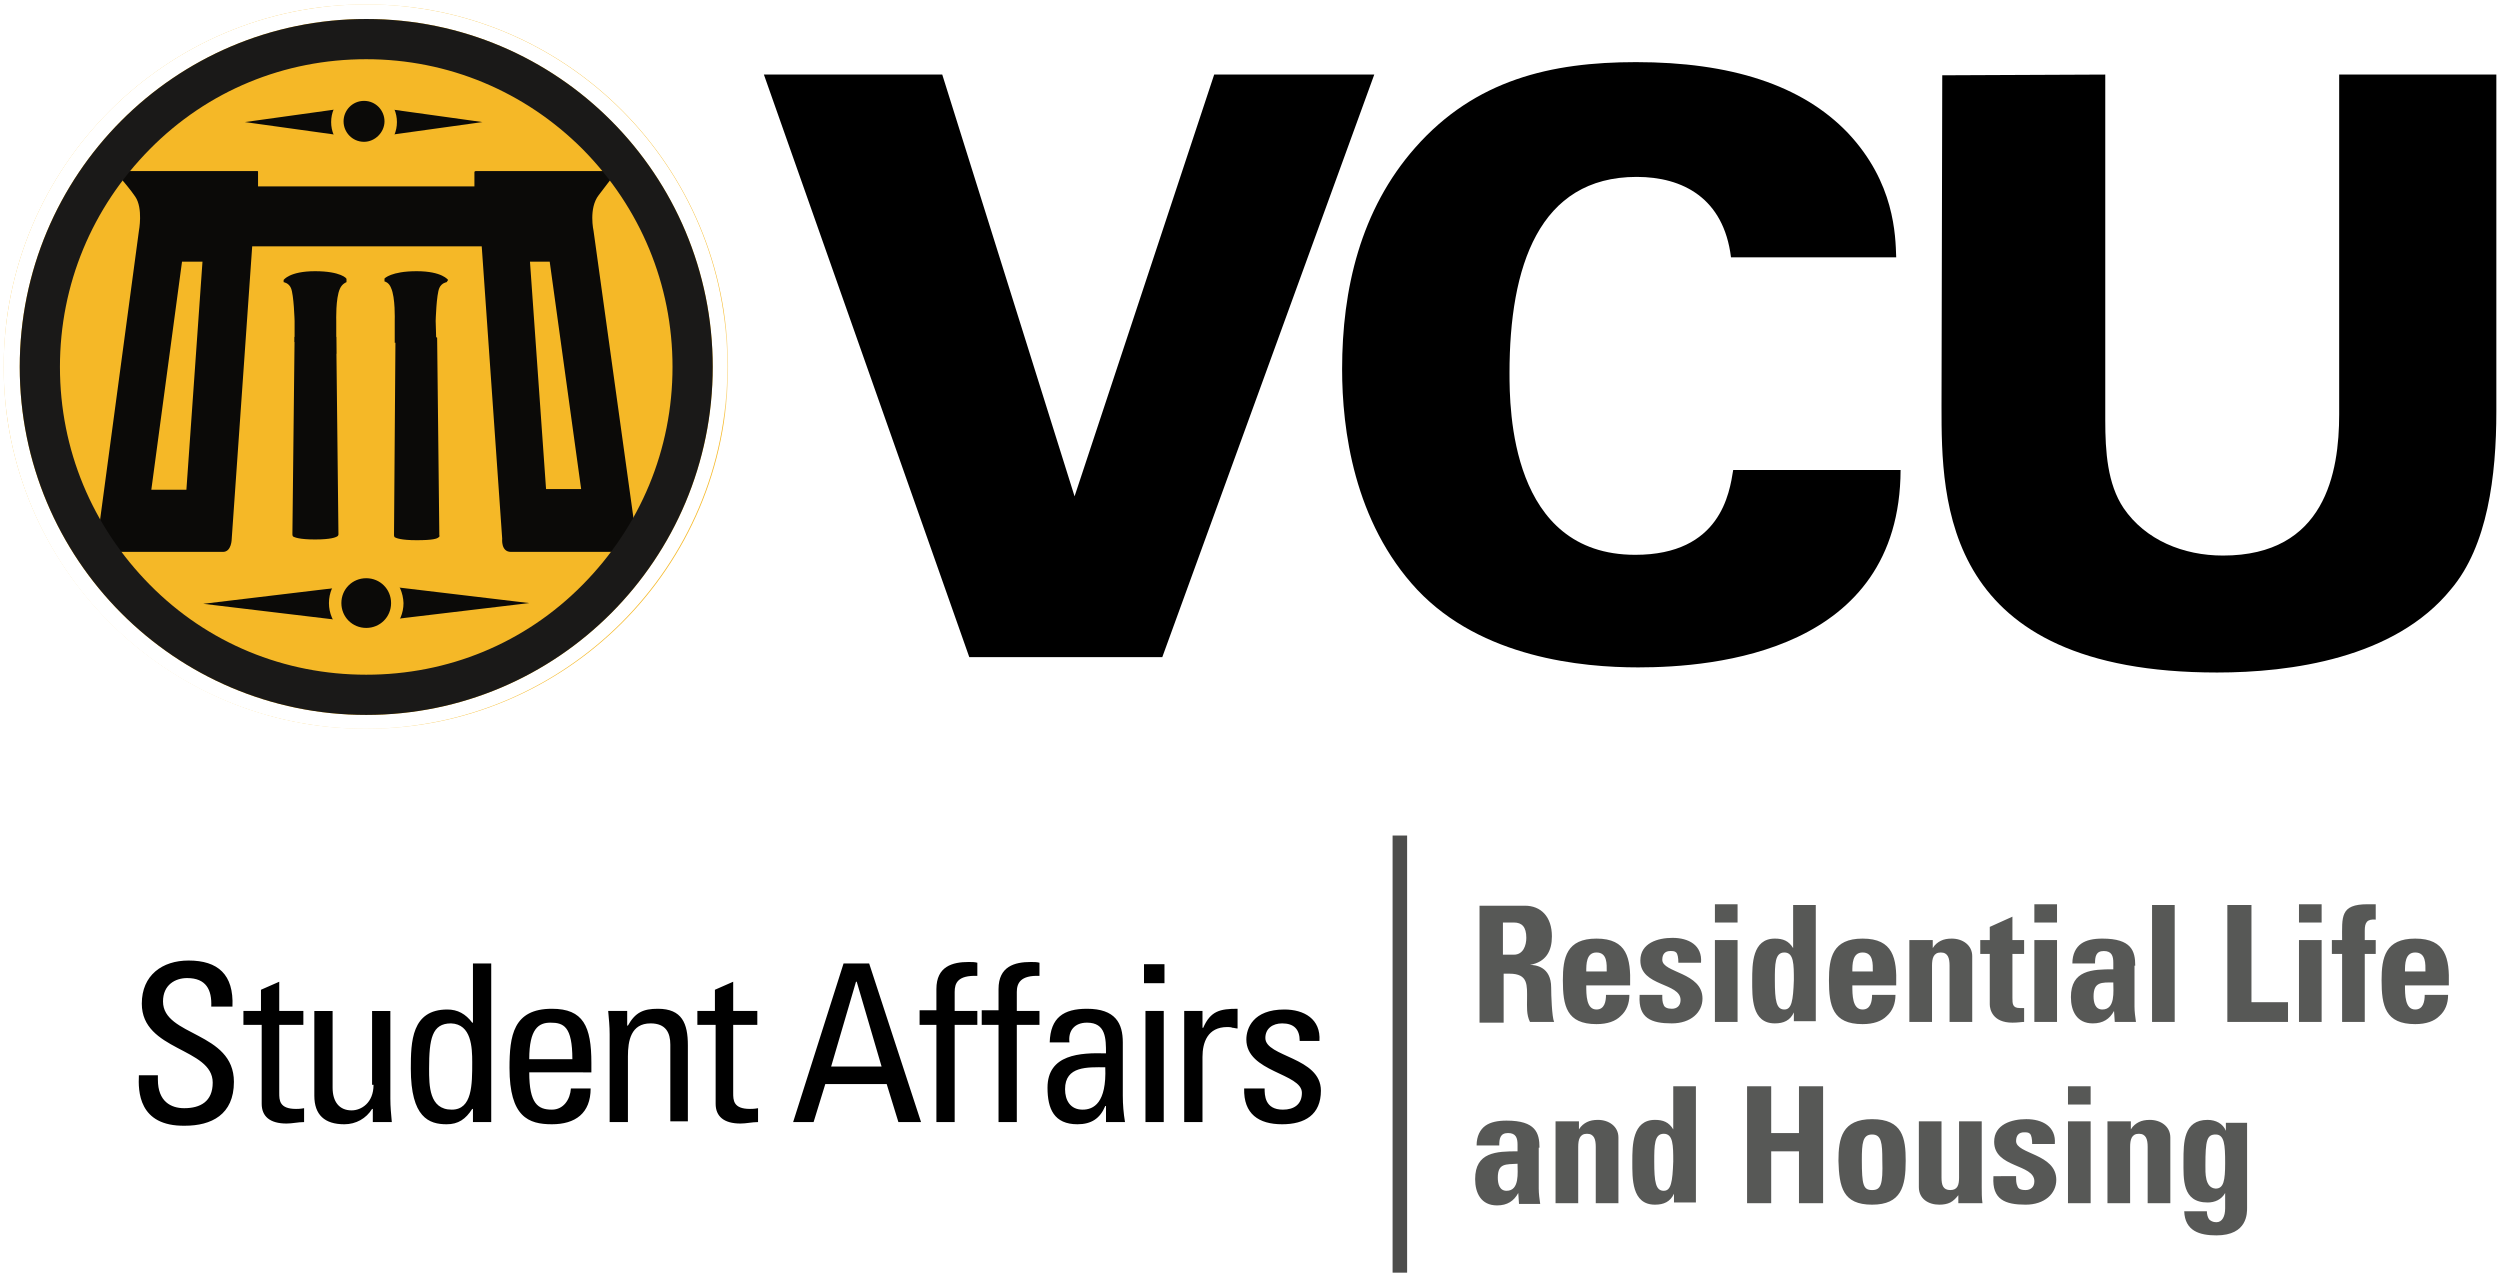 <?xml version="1.0" encoding="utf-8"?>
<!-- Generator: Adobe Illustrator 21.0.2, SVG Export Plug-In . SVG Version: 6.00 Build 0)  -->
<svg version="1.1" id="Layer_1" xmlns="http://www.w3.org/2000/svg" xmlns:xlink="http://www.w3.org/1999/xlink" x="0px" y="0px"
	 viewBox="0 0 342 175" style="enable-background:new 0 0 342 175;" xml:space="preserve">
<style type="text/css">
	.st0{filter:url(#Adobe_OpacityMaskFilter);}
	.st1{fill:#FFFFFF;}
	.st2{mask:url(#mask-2_1_);fill:#F5B827;}
	.st3{fill:#F5B827;}
	.st4{fill:#575856;}
	.st5{fill:none;stroke:#4D4D4C;stroke-width:1.987;}
	.st6{fill:#0B0A08;}
	.st7{fill:#1A1918;}
</style>
<title>bm_ResLife_rd_st_4c</title>
<desc>Created with Sketch.</desc>
<g id="Group-7_1_">
	<g id="Clip-6_1_">
	</g>
	<defs>
		<filter id="Adobe_OpacityMaskFilter" filterUnits="userSpaceOnUse" x="0.5" y="0.6" width="99.1" height="99.1">
			<feColorMatrix  type="matrix" values="1 0 0 0 0  0 1 0 0 0  0 0 1 0 0  0 0 0 1 0"/>
		</filter>
	</defs>
	<mask maskUnits="userSpaceOnUse" x="0.5" y="0.6" width="99.1" height="99.1" id="mask-2_1_">
		<g class="st0">
			<polygon id="path-1_1_" class="st1" points="50.1,0.6 0.5,0.6 0.5,99.5 99.6,99.5 99.6,0.6 			"/>
		</g>
	</mask>
	<path id="Fill-5_1_" class="st2" d="M99.6,50.2c0,27.4-22.2,49.5-49.5,49.5S0.5,77.5,0.5,50.2S22.7,0.6,50.1,0.6
		S99.6,22.8,99.6,50.2"/>
</g>
<g>
	<path class="st3" d="M79.7,20.4c-7.9-8-18.4-12.3-29.6-12.3c-11.2,0-21.7,4.4-29.6,12.3c-7.9,8-12.3,18.5-12.3,29.8
		S12.6,72,20.5,80c7.9,8,18.4,12.3,29.6,12.3c11.2,0,21.7-4.4,29.6-12.3C87.6,72,92,61.5,92,50.2S87.6,28.4,79.7,20.4z"/>
	<path class="st1" d="M50.1,0.6C22.7,0.6,0.5,22.8,0.5,50.2c0,27.4,22.2,49.5,49.5,49.5s49.5-22.2,49.5-49.5
		C99.6,22.8,77.4,0.6,50.1,0.6z M50.1,97.8c-26.2,0-47.4-21.3-47.4-47.6S23.9,2.6,50.1,2.6s47.4,21.3,47.4,47.6S76.3,97.8,50.1,97.8
		z"/>
</g>
<g id="HOME">
	<g id="bm_ResLife_rd_st_4c">
		<path id="Fill-1" d="M19,147.1c-0.1,2.1-0.1,7,6.3,6.9c3.6,0,6.7-1.5,6.7-6c0-6.9-9.7-6.2-9.7-11c0-2.3,1.7-3.2,3.3-3.2
			c2.6,0,3.4,1.6,3.3,3.9h2.9c0.2-4.4-2-6.3-6-6.3c-3.6,0-6.4,2-6.4,5.9c0,6.5,9.7,6,9.7,10.8c0,2.6-1.7,3.5-3.9,3.5
			c-1.8,0-3.6-0.9-3.6-3.9v-0.6H19z M33.3,138.3v1.9h2.5V151c0,1.7,1.1,2.7,3.4,2.7c0.8,0,1.6-0.2,2.4-0.2v-1.9
			c-0.5,0.1-0.9,0.1-1.1,0.1c-2.3,0-2.3-1.2-2.3-2.2v-9.3h3.3v-1.9h-3.3v-4l-2.5,1.1v2.9H33.3z M51.1,148.4c0,2.5-1.7,3.5-3,3.5
			c-1.7,0-2.6-1.2-2.6-3.1v-10.5h-2.5v11.6c0,2.6,1.4,3.9,4.1,3.9c1.6,0,3-0.8,3.8-2.1h0.1v1.8h2.6c-0.1-1.1-0.2-2.1-0.2-3.2v-12
			h-2.5V148.4z M64.6,145.3c0,3.1,0,6.5-2.8,6.5c-3.1,0-3.1-3.3-3.1-5.6c0-4.1,0.4-6.2,3-6.2C64.5,140.1,64.6,143.3,64.6,145.3z
			 M64.6,139.9L64.6,139.9c-0.9-1.2-2-1.8-3.4-1.8c-4.9,0-5,4.4-5,8.1c0,6.7,2.5,7.6,4.9,7.6c1.6,0,2.6-0.7,3.5-2.1h0.1v1.8h2.5
			v-21.7h-2.5V139.9z M72.4,144.9c0-4.2,1.3-5,2.9-5c1.8,0,3,0.5,3,5H72.4z M80.9,146.7v-1.3c0-5-1.1-7.4-5.4-7.4
			c-5.3,0-5.8,3.7-5.8,8.1c0,6.7,2.6,7.7,5.8,7.7c3.2,0,5.3-1.5,5.3-4.9h-2.7c-0.1,1.5-1,2.9-2.6,2.9c-1.9,0-3.1-0.8-3.1-5.1H80.9z
			 M94.1,153.5V143c0-3-0.8-5-4.1-5c-2,0-3.1,0.5-4.1,2.3h-0.1v-2h-2.6c0.1,1.1,0.2,2.1,0.2,3.2v12h2.5v-9c0-2.1,0.4-4.5,3.1-4.5
			c2.1,0,2.7,1.3,2.7,2.9v10.5H94.1z M95.4,138.3v1.9h2.5V151c0,1.7,1.1,2.7,3.4,2.7c0.8,0,1.6-0.2,2.4-0.2v-1.9
			c-0.5,0.1-0.9,0.1-1.1,0.1c-2.3,0-2.3-1.2-2.3-2.2v-9.3h3.3v-1.9h-3.3v-4l-2.5,1.1v2.9H95.4z M108.5,153.5h2.8l1.6-5.2h8.4
			l1.6,5.2h3.1l-7.1-21.7h-3.5L108.5,153.5z M120.6,145.9h-6.9l3.4-11.6h0.1L120.6,145.9z M125.8,138.3v1.9h2.3v13.3h2.5v-13.3h3.1
			v-1.9h-3.1v-2.6c0-1.2,0.4-2.3,3.1-2.2v-1.8c-0.4-0.1-0.7-0.1-1.2-0.1c-2.2,0-4.4,0.6-4.4,3.7v2.9H125.8z M134.3,138.3v1.9h2.3
			v13.3h2.5v-13.3h3.1v-1.9h-3.1v-2.6c0-1.2,0.5-2.3,3.1-2.2v-1.8c-0.4-0.1-0.7-0.1-1.2-0.1c-2.2,0-4.4,0.6-4.4,3.7v2.9H134.3z
			 M151.2,146c0.2,4.9-1.6,5.8-3.1,5.8c-1.7,0-2.4-1.3-2.4-2.8C145.7,145.8,148.8,146,151.2,146z M151.2,153.5h2.7
			c-0.2-1.2-0.3-2.4-0.3-3.6v-7.3c0-2.6-1-4.6-4.9-4.6c-3.2,0-5,1.2-5.1,4.6h2.7c-0.2-1.6,0.7-2.7,2.4-2.7c2.6,0,2.6,2.2,2.6,4.2
			c-3.5-0.1-8,0.1-8,4.7c0,2.9,0.9,5,4.1,5c1.9,0,3.1-0.8,3.8-2.5h0.1V153.5z M156.7,153.5h2.5v-15.2h-2.5V153.5z M156.5,134.5h2.8
			v-2.6h-2.8V134.5z M164.4,138.3H162v15.2h2.5v-8.9c0-2,0.7-4.1,3.4-4.1c0.2,0,0.5,0,0.7,0.1c0.2,0,0.5,0.1,0.7,0.1V138
			c-2.4,0-3.7,0.3-4.7,2.6h-0.1V138.3z M180.7,149.2c0-4.6-7.6-4.6-7.6-7.2c0-1.3,1-2,2.3-2c1.6,0,2.4,0.8,2.4,2.4h2.7
			c0.2-3-2.1-4.3-4.8-4.3c-4.3,0-5.2,2.6-5.2,4.1c0,4.5,7.6,4.6,7.6,7.3c0,1.6-1.1,2.3-2.6,2.3c-2.5,0-2.5-2-2.5-2.9h-2.8
			c-0.1,3.5,2,4.9,5.2,4.9C178.5,153.8,180.7,152.5,180.7,149.2L180.7,149.2z"/>
		<path id="Fill-2" class="st4" d="M207.6,159.2c0,1.2,0.3,3.7-1.5,3.7c-1,0-1.2-1-1.2-1.8C204.9,159.1,206,159.3,207.6,159.2z
			 M210.6,157c0-2-0.5-3.7-4.5-3.7c-1.2,0-2.2,0.2-2.9,0.7c-0.7,0.5-1.2,1.4-1.2,2.7h3.1c0-0.9,0.1-1.7,1.2-1.7
			c1.1,0,1.3,0.7,1.3,1.6v0.9c-2.9,0-5.8,0.1-5.8,3.8c0,1.9,0.8,3.6,3,3.6c1.4,0,2.3-0.6,2.9-1.7h0l0.1,1.5h2.9
			c-0.1-0.7-0.2-1.4-0.2-2.1V157z M215.9,153.4h-3.1v11.2h3.1v-7.7c0-1,0.2-1.8,1.2-1.8s1.2,0.8,1.2,1.8v7.7h3.1v-9
			c0-1.5-1.3-2.4-2.8-2.4c-0.6,0-1.1,0.1-1.5,0.3c-0.4,0.2-0.8,0.5-1.1,1h0V153.4z M227.6,162.9c-1.1,0-1.3-1.2-1.3-4
			c0-2.2,0-3.8,1.3-3.8c1.3,0,1.3,1.6,1.3,3.8C228.8,161.7,228.6,162.9,227.6,162.9z M232,164.6v-16h-3.1v5.9h0
			c-0.6-1-1.4-1.3-2.5-1.3c-3.1,0-3.1,3.5-3.1,5.7c0,2.3-0.1,5.9,3.1,5.9c1.2,0,2.1-0.4,2.6-1.5h0v1.2H232z M242.3,155v-6.4H239v16
			h3.3v-7.1h3.8v7.1h3.3v-16h-3.3v6.4H242.3z M256.1,162.8c-1.2,0-1.4-0.7-1.4-4.1c0-2.3,0.1-3.5,1.4-3.5c1.3,0,1.4,1.2,1.4,3.5
			C257.6,162.1,257.3,162.8,256.1,162.8z M256.1,164.8c4,0,4.6-2.5,4.6-6c0-3.1-0.4-5.7-4.6-5.7c-4.1,0-4.6,2.6-4.6,5.7
			C251.6,162.4,252.1,164.8,256.1,164.8z M268,164.6h3.2c-0.1-0.7-0.1-1.5-0.1-2.2v-9H268v7.7c0,1-0.2,1.7-1.2,1.7
			c-1,0-1.2-0.7-1.2-1.7v-7.7h-3.1v9c0,1.6,1.3,2.4,2.8,2.4c0.6,0,1.1-0.1,1.5-0.3c0.4-0.2,0.8-0.6,1.1-1h0V164.6z M272.7,161
			c-0.2,3.1,1.6,3.8,4.4,3.8c2.6,0,4.2-1.5,4.2-3.4c0-3.6-5.5-3.5-5.5-5.3c0-0.8,0.4-1.2,1.1-1.2c0.3,0,0.6,0,0.8,0.2
			c0.2,0.2,0.3,0.7,0.3,1.4h3.1c0.2-2.4-1.7-3.4-3.9-3.4c-2,0-4.4,0.7-4.4,3.1c0,3.6,5.5,3,5.5,5.4c0,0.8-0.5,1.2-1.2,1.2
			s-1-0.2-1.1-0.5c-0.2-0.4-0.2-0.8-0.2-1.4H272.7z M282.9,164.6h3.1v-11.2h-3.1V164.6z M282.9,151.1h3.1v-2.5h-3.1V151.1z
			 M291.4,153.4h-3.1v11.2h3.1v-7.7c0-1,0.2-1.8,1.2-1.8s1.2,0.8,1.2,1.8v7.7h3.1v-9c0-1.5-1.3-2.4-2.8-2.4c-0.6,0-1.1,0.1-1.5,0.3
			c-0.4,0.2-0.8,0.5-1.1,1h0V153.4z M301.7,159.4c0-3.4,0.2-4.2,1.4-4.2c1.2,0,1.3,1.4,1.3,3.9c0,2.4-0.2,3.5-1.3,3.5
			C301.6,162.5,301.7,160.4,301.7,159.4z M304.5,153.4v1.3h0c-0.4-1-1.4-1.5-2.5-1.5c-3.3,0-3.3,3.1-3.3,5.6c0,2.5-0.2,5.7,3.3,5.7
			c1,0,1.9-0.4,2.4-1.3h0v2.1c0,1.1-0.4,1.9-1.2,1.9c-0.5,0-0.8-0.2-1-0.4c-0.2-0.3-0.3-0.7-0.3-1.1h-3.1c0.1,2.7,2.1,3.3,4.4,3.3
			c4.3,0,4.2-3.1,4.2-3.8v-11.6H304.5L304.5,153.4z"/>
		<path id="Fill-3" class="st4" d="M205.6,126.2h1.5c1.1,0,1.7,0.6,1.7,2.1c0,1-0.4,2.3-1.7,2.3h-1.5V126.2z M205.6,133.2h0.9
			c2.6,0,2.4,1.6,2.4,3.5c0,1-0.1,2.1,0.4,3.1h3.3c-0.3-0.7-0.4-3.7-0.4-4.7c0-2.9-2.2-3.1-2.9-3.1v0c2.2-0.4,3-1.9,3-3.9
			c0-2.7-1.5-4.2-3.7-4.2h-6.2v16h3.3V133.2z M217,132.9c0-1,0-2.6,1.4-2.6c1.5,0,1.4,1.6,1.4,2.6H217z M223,134.7
			c0.1-3.6-0.4-6.3-4.6-6.3c-4.1,0-4.6,2.6-4.6,5.7c0,3.5,0.5,6,4.6,6c1.5,0,2.6-0.4,3.3-1.1c0.8-0.7,1.2-1.7,1.2-2.9h-3.2
			c0,0.9-0.2,2-1.3,2c-1.4,0-1.4-2-1.4-3.3H223z M224.3,136.2c-0.2,3.1,1.6,3.8,4.4,3.8c2.6,0,4.2-1.5,4.2-3.4
			c0-3.6-5.5-3.5-5.5-5.3c0-0.8,0.4-1.2,1.1-1.2c0.3,0,0.6,0,0.8,0.2c0.2,0.2,0.3,0.7,0.3,1.4h3.1c0.2-2.4-1.7-3.4-3.9-3.4
			c-2,0-4.4,0.7-4.4,3.1c0,3.6,5.5,3,5.5,5.4c0,0.8-0.5,1.2-1.2,1.2c-0.6,0-1-0.2-1.1-0.5c-0.2-0.4-0.2-0.8-0.2-1.4H224.3z
			 M234.6,139.8h3.1v-11.2h-3.1V139.8z M234.6,126.2h3.1v-2.5h-3.1V126.2z M244.1,138.1c-1.1,0-1.3-1.2-1.3-4c0-2.2,0-3.8,1.3-3.8
			c1.3,0,1.3,1.6,1.3,3.8C245.3,136.9,245.1,138.1,244.1,138.1z M248.4,139.8v-16h-3.1v5.9h0c-0.6-1-1.4-1.3-2.5-1.3
			c-3.1,0-3.1,3.5-3.1,5.7c0,2.3-0.1,5.9,3.1,5.9c1.2,0,2.1-0.4,2.6-1.5h0v1.2H248.4z M253.4,132.9c0-1,0-2.6,1.4-2.6
			c1.5,0,1.4,1.6,1.4,2.6H253.4z M259.4,134.7c0.1-3.6-0.4-6.3-4.6-6.3c-4.1,0-4.6,2.6-4.6,5.7c0,3.5,0.5,6,4.6,6
			c1.5,0,2.6-0.4,3.3-1.1c0.8-0.7,1.2-1.7,1.2-2.9h-3.2c0,0.9-0.2,2-1.3,2c-1.4,0-1.4-2-1.4-3.3H259.4z M264.3,128.6h-3.1v11.2h3.1
			v-7.7c0-1,0.2-1.8,1.2-1.8c1,0,1.2,0.8,1.2,1.8v7.7h3.1v-9c0-1.5-1.3-2.4-2.8-2.4c-0.6,0-1.1,0.1-1.5,0.3c-0.4,0.2-0.8,0.5-1.1,1
			h0V128.6z M270.9,130.5h1.3v6.9c0,0.7,0.4,2.5,3.1,2.5c0.8,0,1.2-0.1,1.6-0.1v-1.9c-0.2,0-0.4,0-0.6,0c-1,0-1-0.6-1-1.4v-6h1.6
			v-1.9h-1.6v-3.2l-3.1,1.4v1.8h-1.3V130.5z M278.3,139.8h3.1v-11.2h-3.1V139.8z M278.3,126.2h3.1v-2.5h-3.1V126.2z M289.1,134.4
			c0,1.2,0.3,3.7-1.5,3.7c-1,0-1.2-1-1.2-1.8C286.4,134.3,287.5,134.4,289.1,134.4z M292.1,132.1c0-2-0.5-3.7-4.5-3.7
			c-1.2,0-2.2,0.2-2.9,0.7c-0.7,0.5-1.2,1.4-1.2,2.7h3.1c0-0.9,0.1-1.7,1.2-1.7c1.1,0,1.3,0.7,1.3,1.6v0.9c-2.9,0-5.8,0.1-5.8,3.8
			c0,1.9,0.8,3.6,3,3.6c1.4,0,2.3-0.6,2.9-1.7h0l0.1,1.5h2.9c-0.1-0.7-0.2-1.4-0.2-2.1V132.1z M294.4,139.8h3.1v-16h-3.1V139.8z
			 M313,139.8v-2.7h-5v-13.3h-3.3v16H313z M314.5,139.8h3.1v-11.2h-3.1V139.8z M314.5,126.2h3.1v-2.5h-3.1V126.2z M325,123.7
			c-0.4,0-0.7,0-1.1,0c-3.8,0-3.5,1.7-3.5,4.9H319v1.9h1.4v9.3h3.1v-9.3h1.5v-1.9h-1.5v-1.3c0-1.1,0.3-1.6,1.5-1.5V123.7z
			 M329,132.9c0-1,0-2.6,1.4-2.6c1.5,0,1.4,1.6,1.4,2.6H329z M335,134.7c0.1-3.6-0.4-6.3-4.6-6.3c-4.1,0-4.6,2.6-4.6,5.7
			c0,3.5,0.5,6,4.6,6c1.5,0,2.6-0.4,3.3-1.1c0.8-0.7,1.2-1.7,1.2-2.9h-3.2c0,0.9-0.2,2-1.3,2c-1.4,0-1.4-2-1.4-3.3H335L335,134.7z"
			/>
		<path id="Stroke-4" class="st5" d="M191.5,114.3v59.8"/>
		<g id="Clip-6">
		</g>
		<path id="Fill-8" class="st6" d="M40.3,46.1l-0.3,27c0,0,0,0.2,0.1,0.3c0.2,0.1,0.8,0.4,3,0.4c2.2,0,2.8-0.3,3-0.4
			c0.2-0.1,0.2-0.3,0.2-0.3L46,46.1c-0.3-0.2-1.1-0.6-2.9-0.6C41.3,45.5,40.6,45.9,40.3,46.1"/>
		<path id="Fill-9" class="st6" d="M43.1,37.1c-3.5,0-4.3,1.2-4.3,1.2l0,0.3c0,0,0.7,0.1,1,0.8c0.4,0.9,0.5,4.5,0.5,4.5l0,2.9
			c0.5-0.3,1.6,3.7,3.1,3.7c1.5,0,2.2-2.4,2.6-2.1l0-4.5c0,0-0.1-3.1,0.5-4.4c0.3-0.7,0.9-0.9,0.9-0.9l0-0.4
			C47.5,38.1,46.6,37.1,43.1,37.1"/>
		<path id="Fill-10" class="st6" d="M54.1,46.1l-0.2,27.1c0,0,0,0.2,0.1,0.3c0.2,0.1,0.8,0.4,3,0.4c2.2,0,2.8-0.2,3-0.4
			c0.2-0.1,0.1-0.3,0.1-0.3l-0.3-27c-0.3-0.2-1.1-0.6-2.9-0.6C55.1,45.5,54.4,45.9,54.1,46.1"/>
		<path id="Fill-11" class="st6" d="M61.3,38.3c0,0-0.8-1.2-4.3-1.2c-3.5,0-4.4,1-4.4,1l0,0.4c0,0,0.6,0.1,0.9,0.9
			c0.6,1.3,0.5,4.4,0.5,4.4l0,3.1c0.5-0.2,2.2,1.2,3.7,1.2c1.6,0,1.6-0.9,2-0.7l-0.1-3.5c0,0,0.1-3.6,0.5-4.5c0.3-0.7,1-0.8,1-0.8"
			/>
		<path id="Fill-12" class="st6" d="M81.2,31.6c0,0-0.7-3.1,0.7-4.9c0.6-0.8,1.6-2.1,1.6-2.1v-1.1c0-0.1,0-0.1-0.1-0.1H65.1
			c-0.1,0-0.2,0.1-0.2,0.1v2H35.3v-2c0-0.1,0-0.1-0.2-0.1H16.8c-0.1,0-0.1,0.1-0.1,0.1v1.1c0,0,1.2,1.4,1.8,2.3
			c1.1,1.6,0.5,4.7,0.5,4.7l-5.9,43.9c0,0,16.3,0,17.4,0c1.2,0,1.2-1.8,1.2-1.8l2.8-40h31.4l2.8,40c0,0-0.2,1.8,1.2,1.8
			c1.4,0,17.4,0,17.4,0"/>
		<path id="Fill-13" class="st7" d="M50.1,2.6C23.9,2.6,2.7,23.9,2.7,50.2s21.2,47.6,47.4,47.6s47.4-21.3,47.4-47.6
			S76.3,2.6,50.1,2.6 M50.1,8.1c11.2,0,21.7,4.4,29.6,12.3c7.9,8,12.3,18.5,12.3,29.8S87.6,72,79.7,80c-7.9,8-18.4,12.3-29.6,12.3
			C38.9,92.3,28.4,88,20.5,80C12.6,72,8.2,61.5,8.2,50.2s4.4-21.8,12.3-29.8C28.4,12.4,38.9,8.1,50.1,8.1"/>
		<polyline id="Fill-14" class="st3" points="25.5,67 20.7,67 24.9,35.8 27.7,35.8 		"/>
		<polyline id="Fill-15" class="st3" points="74.7,66.9 79.5,66.9 75.2,35.8 72.5,35.8 		"/>
		<polyline id="Fill-16" points="104.5,10.2 128.9,10.2 147,67.9 166.1,10.2 188,10.2 159,89.9 132.6,89.9 		"/>
		<path id="Fill-17" d="M236.8,35.2c-1-8.1-6.6-11-12.9-11c-13.4,0-17.4,12.3-17.4,26.8c0,4.9,0.1,24.9,17.2,24.9
			c11.7,0,12.9-8.5,13.4-11.6h22.9c-0.1,24.9-25.5,27-35.9,27c-7.7,0-21.4-1.3-30.2-10.6c-8.7-9.3-10.3-22-10.3-30.2
			c0-10.9,2.5-21.8,10-30.3c8.2-9.3,18.6-11.7,30.2-11.7c12.9,0,22.7,3.1,29,9.7c6.4,6.8,6.5,14,6.6,17"/>
		<path id="Fill-18" d="M288,10.2v47.3c0,4.3,0.3,8.7,2.5,12c3,4.4,8.2,6.5,13.6,6.5c14,0,15.9-11.4,15.9-19.3V10.2h21.5v46.1
			c0,8.8-1.2,18.4-6.2,24.3c-7.7,9.5-22,11.4-32,11.4c-37.6,0-37.7-23.4-37.7-36.4l0.1-45.3"/>
		<path id="Fill-19" class="st6" d="M50.6,79.9l21.8,2.6l-21.8,2.6c0,0-5.4,0.1-5.4-2.6C45.2,79.9,50.6,79.9,50.6,79.9"/>
		<path id="Fill-20" class="st6" d="M49.5,85.2l-21.7-2.6l21.7-2.6c0,0,5.4-0.1,5.4,2.6C54.9,85.2,49.5,85.2,49.5,85.2"/>
		<path id="Fill-21" class="st6" d="M50.1,86.7c-2.3,0-4.2-1.9-4.2-4.2c0-2.3,1.9-4.2,4.2-4.2s4.2,1.9,4.2,4.2
			C54.3,84.8,52.4,86.7,50.1,86.7"/>
		<path id="Fill-22" class="st3" d="M50.1,77.4c-2.8,0-5.1,2.3-5.1,5.1c0,2.8,2.3,5.1,5.1,5.1c2.8,0,5.1-2.3,5.1-5.1
			C55.1,79.7,52.9,77.4,50.1,77.4 M50.1,79.1c1.9,0,3.4,1.5,3.4,3.4c0,1.9-1.5,3.4-3.4,3.4c-1.9,0-3.4-1.5-3.4-3.4
			C46.7,80.6,48.2,79.1,50.1,79.1"/>
		<path id="Fill-23" class="st6" d="M50.2,14.5L66,16.7l-15.8,2.2c0,0-4.5,0.1-4.5-2.2C45.7,14.5,50.2,14.5,50.2,14.5"/>
		<path id="Fill-24" class="st6" d="M49.3,18.9l-15.8-2.2l15.8-2.2c0,0,4.5-0.1,4.5,2.2C53.8,18.9,49.3,18.9,49.3,18.9"/>
		<path id="Fill-25" class="st6" d="M49.8,20.3c-2,0-3.7-1.6-3.7-3.7s1.6-3.7,3.7-3.7c2,0,3.7,1.6,3.7,3.7S51.8,20.3,49.8,20.3"/>
		<path id="Fill-26" class="st3" d="M49.8,12.2c-2.5,0-4.5,2-4.5,4.5s2,4.5,4.5,4.5c2.5,0,4.5-2,4.5-4.5S52.3,12.2,49.8,12.2
			 M49.8,13.8c1.6,0,2.8,1.3,2.8,2.8s-1.3,2.8-2.8,2.8c-1.6,0-2.8-1.3-2.8-2.8S48.2,13.8,49.8,13.8"/>
	</g>
</g>
</svg>
